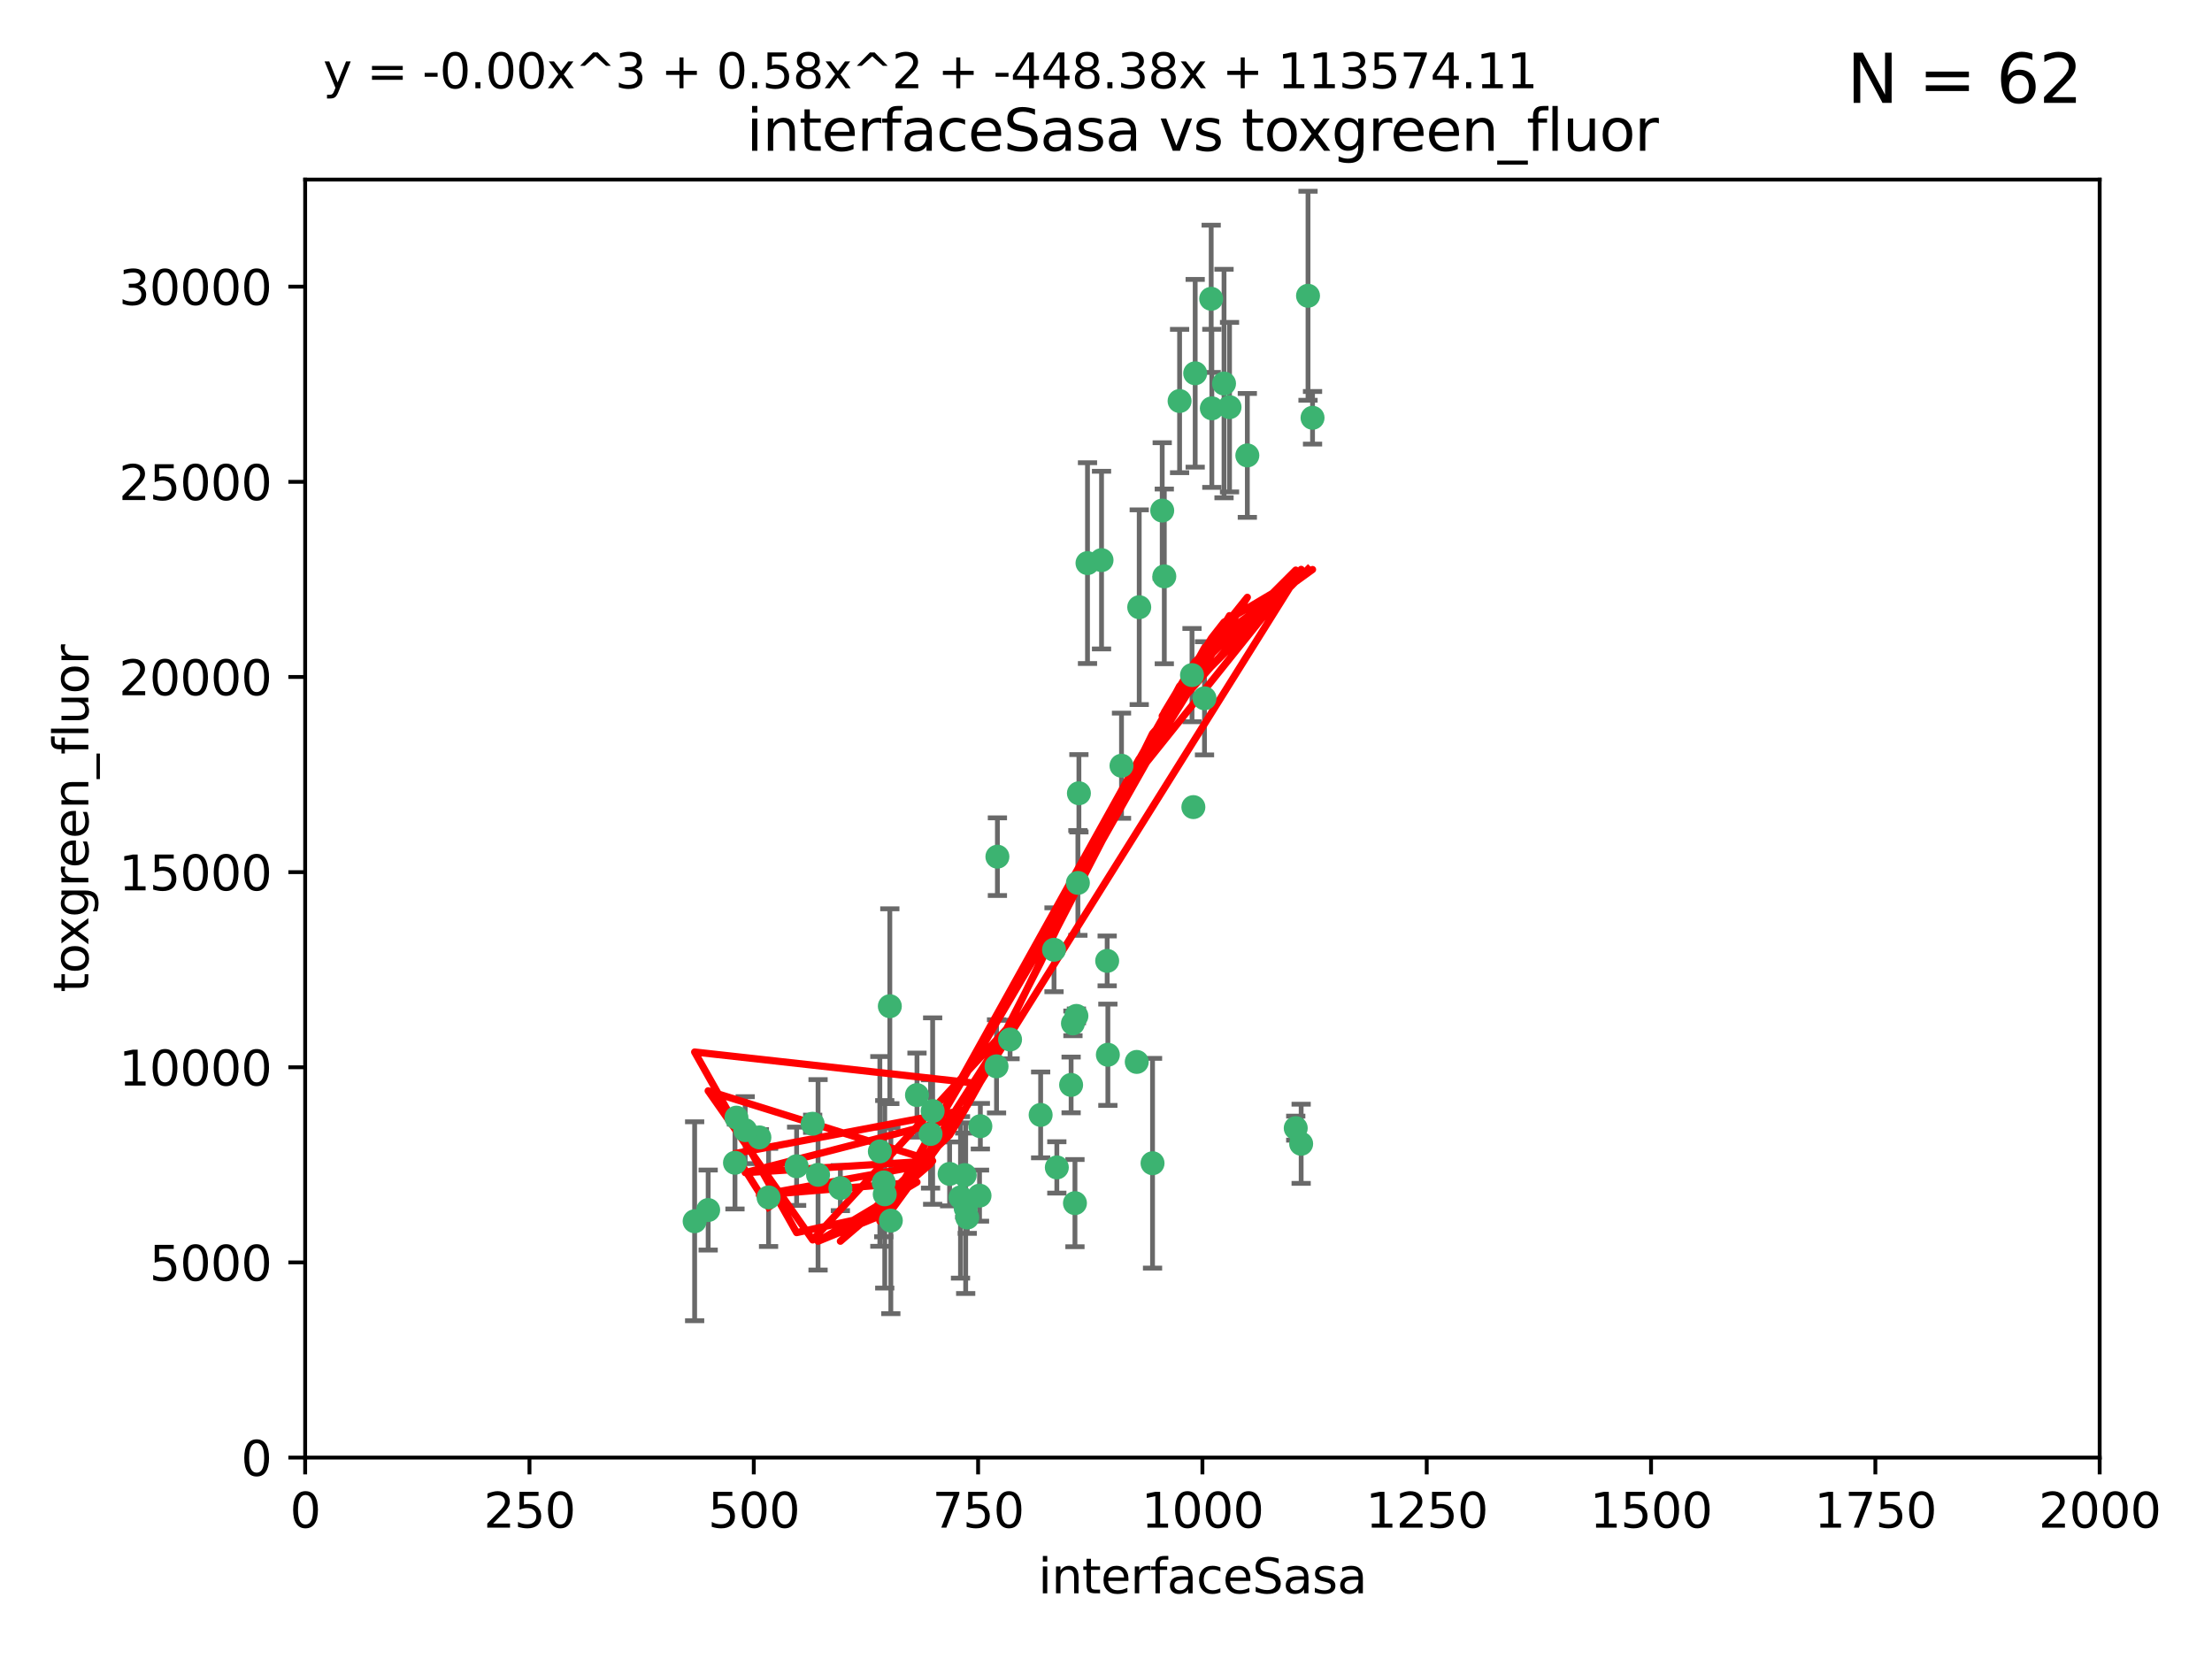 <?xml version="1.0" encoding="utf-8" standalone="no"?>
<!DOCTYPE svg PUBLIC "-//W3C//DTD SVG 1.1//EN"
  "http://www.w3.org/Graphics/SVG/1.1/DTD/svg11.dtd">
<svg xmlns:xlink="http://www.w3.org/1999/xlink" width="460.8pt" height="345.6pt" viewBox="0 0 460.8 345.6" xmlns="http://www.w3.org/2000/svg" version="1.1">
 <defs>
  <style type="text/css">*{stroke-linejoin: round; stroke-linecap: butt}</style>
 </defs>
 <g id="figure_1">
  <g id="patch_1">
   <path d="M 0 345.6 
L 460.8 345.6 
L 460.8 0 
L 0 0 
z
" style="fill: #ffffff"/>
  </g>
  <g id="axes_1">
   <g id="patch_2">
    <path d="M 63.571 303.64 
L 437.4 303.64 
L 437.4 37.411 
L 63.571 37.411 
z
" style="fill: #ffffff"/>
   </g>
   <g id="PathCollection_1">
    <defs>
     <path id="m6e99710f94" d="M 0 1.118 
C 0.297 1.118 0.581 1 0.791 0.791 
C 1 0.581 1.118 0.297 1.118 0 
C 1.118 -0.297 1 -0.581 0.791 -0.791 
C 0.581 -1 0.297 -1.118 0 -1.118 
C -0.297 -1.118 -0.581 -1 -0.791 -0.791 
C -1 -0.581 -1.118 -0.297 -1.118 0 
C -1.118 0.297 -1 0.581 -0.791 0.791 
C -0.581 1 -0.297 1.118 0 1.118 
z
" style="stroke: #3cb371"/>
    </defs>
    <g clip-path="url(#p96115f6bcc)">
     <use xlink:href="#m6e99710f94" x="272.484" y="61.614" style="fill: #3cb371; stroke: #3cb371"/>
     <use xlink:href="#m6e99710f94" x="242.11" y="106.358" style="fill: #3cb371; stroke: #3cb371"/>
     <use xlink:href="#m6e99710f94" x="252.448" y="85.062" style="fill: #3cb371; stroke: #3cb371"/>
     <use xlink:href="#m6e99710f94" x="254.987" y="79.9" style="fill: #3cb371; stroke: #3cb371"/>
     <use xlink:href="#m6e99710f94" x="273.426" y="87.031" style="fill: #3cb371; stroke: #3cb371"/>
     <use xlink:href="#m6e99710f94" x="250.921" y="145.468" style="fill: #3cb371; stroke: #3cb371"/>
     <use xlink:href="#m6e99710f94" x="229.469" y="116.682" style="fill: #3cb371; stroke: #3cb371"/>
     <use xlink:href="#m6e99710f94" x="226.546" y="117.306" style="fill: #3cb371; stroke: #3cb371"/>
     <use xlink:href="#m6e99710f94" x="252.312" y="62.244" style="fill: #3cb371; stroke: #3cb371"/>
     <use xlink:href="#m6e99710f94" x="230.645" y="200.168" style="fill: #3cb371; stroke: #3cb371"/>
     <use xlink:href="#m6e99710f94" x="259.843" y="94.872" style="fill: #3cb371; stroke: #3cb371"/>
     <use xlink:href="#m6e99710f94" x="248.317" y="140.634" style="fill: #3cb371; stroke: #3cb371"/>
     <use xlink:href="#m6e99710f94" x="242.546" y="120.071" style="fill: #3cb371; stroke: #3cb371"/>
     <use xlink:href="#m6e99710f94" x="248.979" y="77.763" style="fill: #3cb371; stroke: #3cb371"/>
     <use xlink:href="#m6e99710f94" x="224.757" y="165.251" style="fill: #3cb371; stroke: #3cb371"/>
     <use xlink:href="#m6e99710f94" x="256.134" y="84.817" style="fill: #3cb371; stroke: #3cb371"/>
     <use xlink:href="#m6e99710f94" x="230.789" y="219.726" style="fill: #3cb371; stroke: #3cb371"/>
     <use xlink:href="#m6e99710f94" x="245.731" y="83.54" style="fill: #3cb371; stroke: #3cb371"/>
     <use xlink:href="#m6e99710f94" x="269.927" y="235.012" style="fill: #3cb371; stroke: #3cb371"/>
     <use xlink:href="#m6e99710f94" x="240.095" y="242.324" style="fill: #3cb371; stroke: #3cb371"/>
     <use xlink:href="#m6e99710f94" x="223.133" y="226.007" style="fill: #3cb371; stroke: #3cb371"/>
     <use xlink:href="#m6e99710f94" x="219.572" y="197.854" style="fill: #3cb371; stroke: #3cb371"/>
     <use xlink:href="#m6e99710f94" x="224.235" y="211.632" style="fill: #3cb371; stroke: #3cb371"/>
     <use xlink:href="#m6e99710f94" x="223.933" y="250.635" style="fill: #3cb371; stroke: #3cb371"/>
     <use xlink:href="#m6e99710f94" x="207.778" y="178.461" style="fill: #3cb371; stroke: #3cb371"/>
     <use xlink:href="#m6e99710f94" x="207.596" y="222.137" style="fill: #3cb371; stroke: #3cb371"/>
     <use xlink:href="#m6e99710f94" x="237.321" y="126.494" style="fill: #3cb371; stroke: #3cb371"/>
     <use xlink:href="#m6e99710f94" x="184.096" y="246.318" style="fill: #3cb371; stroke: #3cb371"/>
     <use xlink:href="#m6e99710f94" x="233.63" y="159.514" style="fill: #3cb371; stroke: #3cb371"/>
     <use xlink:href="#m6e99710f94" x="271.054" y="238.271" style="fill: #3cb371; stroke: #3cb371"/>
     <use xlink:href="#m6e99710f94" x="204.226" y="234.61" style="fill: #3cb371; stroke: #3cb371"/>
     <use xlink:href="#m6e99710f94" x="201.501" y="253.631" style="fill: #3cb371; stroke: #3cb371"/>
     <use xlink:href="#m6e99710f94" x="216.785" y="232.256" style="fill: #3cb371; stroke: #3cb371"/>
     <use xlink:href="#m6e99710f94" x="223.514" y="213.19" style="fill: #3cb371; stroke: #3cb371"/>
     <use xlink:href="#m6e99710f94" x="220.157" y="243.195" style="fill: #3cb371; stroke: #3cb371"/>
     <use xlink:href="#m6e99710f94" x="248.6" y="168.134" style="fill: #3cb371; stroke: #3cb371"/>
     <use xlink:href="#m6e99710f94" x="236.807" y="221.217" style="fill: #3cb371; stroke: #3cb371"/>
     <use xlink:href="#m6e99710f94" x="224.544" y="183.926" style="fill: #3cb371; stroke: #3cb371"/>
     <use xlink:href="#m6e99710f94" x="183.29" y="239.862" style="fill: #3cb371; stroke: #3cb371"/>
     <use xlink:href="#m6e99710f94" x="184.309" y="248.797" style="fill: #3cb371; stroke: #3cb371"/>
     <use xlink:href="#m6e99710f94" x="201.17" y="251.686" style="fill: #3cb371; stroke: #3cb371"/>
     <use xlink:href="#m6e99710f94" x="197.821" y="244.545" style="fill: #3cb371; stroke: #3cb371"/>
     <use xlink:href="#m6e99710f94" x="175.066" y="247.505" style="fill: #3cb371; stroke: #3cb371"/>
     <use xlink:href="#m6e99710f94" x="193.852" y="236.229" style="fill: #3cb371; stroke: #3cb371"/>
     <use xlink:href="#m6e99710f94" x="158.193" y="236.943" style="fill: #3cb371; stroke: #3cb371"/>
     <use xlink:href="#m6e99710f94" x="191.024" y="228.123" style="fill: #3cb371; stroke: #3cb371"/>
     <use xlink:href="#m6e99710f94" x="170.415" y="244.739" style="fill: #3cb371; stroke: #3cb371"/>
     <use xlink:href="#m6e99710f94" x="185.576" y="254.269" style="fill: #3cb371; stroke: #3cb371"/>
     <use xlink:href="#m6e99710f94" x="210.413" y="216.55" style="fill: #3cb371; stroke: #3cb371"/>
     <use xlink:href="#m6e99710f94" x="169.294" y="234.099" style="fill: #3cb371; stroke: #3cb371"/>
     <use xlink:href="#m6e99710f94" x="147.524" y="252.073" style="fill: #3cb371; stroke: #3cb371"/>
     <use xlink:href="#m6e99710f94" x="194.288" y="231.454" style="fill: #3cb371; stroke: #3cb371"/>
     <use xlink:href="#m6e99710f94" x="155.238" y="235.431" style="fill: #3cb371; stroke: #3cb371"/>
     <use xlink:href="#m6e99710f94" x="200.09" y="249.438" style="fill: #3cb371; stroke: #3cb371"/>
     <use xlink:href="#m6e99710f94" x="204.052" y="249.072" style="fill: #3cb371; stroke: #3cb371"/>
     <use xlink:href="#m6e99710f94" x="144.707" y="254.408" style="fill: #3cb371; stroke: #3cb371"/>
     <use xlink:href="#m6e99710f94" x="165.952" y="242.954" style="fill: #3cb371; stroke: #3cb371"/>
     <use xlink:href="#m6e99710f94" x="185.368" y="209.613" style="fill: #3cb371; stroke: #3cb371"/>
     <use xlink:href="#m6e99710f94" x="200.968" y="244.789" style="fill: #3cb371; stroke: #3cb371"/>
     <use xlink:href="#m6e99710f94" x="153.109" y="242.227" style="fill: #3cb371; stroke: #3cb371"/>
     <use xlink:href="#m6e99710f94" x="153.414" y="232.825" style="fill: #3cb371; stroke: #3cb371"/>
     <use xlink:href="#m6e99710f94" x="160.105" y="249.444" style="fill: #3cb371; stroke: #3cb371"/>
    </g>
   </g>
   <g id="matplotlib.axis_1">
    <g id="xtick_1">
     <g id="line2d_1">
      <defs>
       <path id="m2fdf6ce2ae" d="M 0 0 
L 0 3.5 
" style="stroke: #000000; stroke-width: 0.8"/>
      </defs>
      <g>
       <use xlink:href="#m2fdf6ce2ae" x="63.571" y="303.64" style="stroke: #000000; stroke-width: 0.8"/>
      </g>
     </g>
     <g id="text_1">
      <!-- 0 -->
      <g transform="translate(60.39 318.238)scale(0.1 -0.1)">
       <defs>
        <path id="DejaVuSans-30" d="M 2034 4250 
Q 1547 4250 1301 3770 
Q 1056 3291 1056 2328 
Q 1056 1369 1301 889 
Q 1547 409 2034 409 
Q 2525 409 2770 889 
Q 3016 1369 3016 2328 
Q 3016 3291 2770 3770 
Q 2525 4250 2034 4250 
z
M 2034 4750 
Q 2819 4750 3233 4129 
Q 3647 3509 3647 2328 
Q 3647 1150 3233 529 
Q 2819 -91 2034 -91 
Q 1250 -91 836 529 
Q 422 1150 422 2328 
Q 422 3509 836 4129 
Q 1250 4750 2034 4750 
z
" transform="scale(0.016)"/>
       </defs>
       <use xlink:href="#DejaVuSans-30"/>
      </g>
     </g>
    </g>
    <g id="xtick_2">
     <g id="line2d_2">
      <g>
       <use xlink:href="#m2fdf6ce2ae" x="110.3" y="303.64" style="stroke: #000000; stroke-width: 0.8"/>
      </g>
     </g>
     <g id="text_2">
      <!-- 250 -->
      <g transform="translate(100.756 318.238)scale(0.1 -0.1)">
       <defs>
        <path id="DejaVuSans-32" d="M 1228 531 
L 3431 531 
L 3431 0 
L 469 0 
L 469 531 
Q 828 903 1448 1529 
Q 2069 2156 2228 2338 
Q 2531 2678 2651 2914 
Q 2772 3150 2772 3378 
Q 2772 3750 2511 3984 
Q 2250 4219 1831 4219 
Q 1534 4219 1204 4116 
Q 875 4013 500 3803 
L 500 4441 
Q 881 4594 1212 4672 
Q 1544 4750 1819 4750 
Q 2544 4750 2975 4387 
Q 3406 4025 3406 3419 
Q 3406 3131 3298 2873 
Q 3191 2616 2906 2266 
Q 2828 2175 2409 1742 
Q 1991 1309 1228 531 
z
" transform="scale(0.016)"/>
        <path id="DejaVuSans-35" d="M 691 4666 
L 3169 4666 
L 3169 4134 
L 1269 4134 
L 1269 2991 
Q 1406 3038 1543 3061 
Q 1681 3084 1819 3084 
Q 2600 3084 3056 2656 
Q 3513 2228 3513 1497 
Q 3513 744 3044 326 
Q 2575 -91 1722 -91 
Q 1428 -91 1123 -41 
Q 819 9 494 109 
L 494 744 
Q 775 591 1075 516 
Q 1375 441 1709 441 
Q 2250 441 2565 725 
Q 2881 1009 2881 1497 
Q 2881 1984 2565 2268 
Q 2250 2553 1709 2553 
Q 1456 2553 1204 2497 
Q 953 2441 691 2322 
L 691 4666 
z
" transform="scale(0.016)"/>
       </defs>
       <use xlink:href="#DejaVuSans-32"/>
       <use xlink:href="#DejaVuSans-35" x="63.623"/>
       <use xlink:href="#DejaVuSans-30" x="127.246"/>
      </g>
     </g>
    </g>
    <g id="xtick_3">
     <g id="line2d_3">
      <g>
       <use xlink:href="#m2fdf6ce2ae" x="157.028" y="303.64" style="stroke: #000000; stroke-width: 0.8"/>
      </g>
     </g>
     <g id="text_3">
      <!-- 500 -->
      <g transform="translate(147.485 318.238)scale(0.1 -0.1)">
       <use xlink:href="#DejaVuSans-35"/>
       <use xlink:href="#DejaVuSans-30" x="63.623"/>
       <use xlink:href="#DejaVuSans-30" x="127.246"/>
      </g>
     </g>
    </g>
    <g id="xtick_4">
     <g id="line2d_4">
      <g>
       <use xlink:href="#m2fdf6ce2ae" x="203.757" y="303.64" style="stroke: #000000; stroke-width: 0.8"/>
      </g>
     </g>
     <g id="text_4">
      <!-- 750 -->
      <g transform="translate(194.213 318.238)scale(0.1 -0.1)">
       <defs>
        <path id="DejaVuSans-37" d="M 525 4666 
L 3525 4666 
L 3525 4397 
L 1831 0 
L 1172 0 
L 2766 4134 
L 525 4134 
L 525 4666 
z
" transform="scale(0.016)"/>
       </defs>
       <use xlink:href="#DejaVuSans-37"/>
       <use xlink:href="#DejaVuSans-35" x="63.623"/>
       <use xlink:href="#DejaVuSans-30" x="127.246"/>
      </g>
     </g>
    </g>
    <g id="xtick_5">
     <g id="line2d_5">
      <g>
       <use xlink:href="#m2fdf6ce2ae" x="250.486" y="303.64" style="stroke: #000000; stroke-width: 0.8"/>
      </g>
     </g>
     <g id="text_5">
      <!-- 1000 -->
      <g transform="translate(237.761 318.238)scale(0.1 -0.1)">
       <defs>
        <path id="DejaVuSans-31" d="M 794 531 
L 1825 531 
L 1825 4091 
L 703 3866 
L 703 4441 
L 1819 4666 
L 2450 4666 
L 2450 531 
L 3481 531 
L 3481 0 
L 794 0 
L 794 531 
z
" transform="scale(0.016)"/>
       </defs>
       <use xlink:href="#DejaVuSans-31"/>
       <use xlink:href="#DejaVuSans-30" x="63.623"/>
       <use xlink:href="#DejaVuSans-30" x="127.246"/>
       <use xlink:href="#DejaVuSans-30" x="190.869"/>
      </g>
     </g>
    </g>
    <g id="xtick_6">
     <g id="line2d_6">
      <g>
       <use xlink:href="#m2fdf6ce2ae" x="297.214" y="303.64" style="stroke: #000000; stroke-width: 0.8"/>
      </g>
     </g>
     <g id="text_6">
      <!-- 1250 -->
      <g transform="translate(284.489 318.238)scale(0.1 -0.1)">
       <use xlink:href="#DejaVuSans-31"/>
       <use xlink:href="#DejaVuSans-32" x="63.623"/>
       <use xlink:href="#DejaVuSans-35" x="127.246"/>
       <use xlink:href="#DejaVuSans-30" x="190.869"/>
      </g>
     </g>
    </g>
    <g id="xtick_7">
     <g id="line2d_7">
      <g>
       <use xlink:href="#m2fdf6ce2ae" x="343.943" y="303.64" style="stroke: #000000; stroke-width: 0.8"/>
      </g>
     </g>
     <g id="text_7">
      <!-- 1500 -->
      <g transform="translate(331.218 318.238)scale(0.1 -0.1)">
       <use xlink:href="#DejaVuSans-31"/>
       <use xlink:href="#DejaVuSans-35" x="63.623"/>
       <use xlink:href="#DejaVuSans-30" x="127.246"/>
       <use xlink:href="#DejaVuSans-30" x="190.869"/>
      </g>
     </g>
    </g>
    <g id="xtick_8">
     <g id="line2d_8">
      <g>
       <use xlink:href="#m2fdf6ce2ae" x="390.671" y="303.64" style="stroke: #000000; stroke-width: 0.8"/>
      </g>
     </g>
     <g id="text_8">
      <!-- 1750 -->
      <g transform="translate(377.946 318.238)scale(0.1 -0.1)">
       <use xlink:href="#DejaVuSans-31"/>
       <use xlink:href="#DejaVuSans-37" x="63.623"/>
       <use xlink:href="#DejaVuSans-35" x="127.246"/>
       <use xlink:href="#DejaVuSans-30" x="190.869"/>
      </g>
     </g>
    </g>
    <g id="xtick_9">
     <g id="line2d_9">
      <g>
       <use xlink:href="#m2fdf6ce2ae" x="437.4" y="303.64" style="stroke: #000000; stroke-width: 0.8"/>
      </g>
     </g>
     <g id="text_9">
      <!-- 2000 -->
      <g transform="translate(424.675 318.238)scale(0.1 -0.1)">
       <use xlink:href="#DejaVuSans-32"/>
       <use xlink:href="#DejaVuSans-30" x="63.623"/>
       <use xlink:href="#DejaVuSans-30" x="127.246"/>
       <use xlink:href="#DejaVuSans-30" x="190.869"/>
      </g>
     </g>
    </g>
    <g id="text_10">
     <!-- interfaceSasa -->
     <g transform="translate(216.279 331.917)scale(0.1 -0.1)">
      <defs>
       <path id="DejaVuSans-69" d="M 603 3500 
L 1178 3500 
L 1178 0 
L 603 0 
L 603 3500 
z
M 603 4863 
L 1178 4863 
L 1178 4134 
L 603 4134 
L 603 4863 
z
" transform="scale(0.016)"/>
       <path id="DejaVuSans-6e" d="M 3513 2113 
L 3513 0 
L 2938 0 
L 2938 2094 
Q 2938 2591 2744 2837 
Q 2550 3084 2163 3084 
Q 1697 3084 1428 2787 
Q 1159 2491 1159 1978 
L 1159 0 
L 581 0 
L 581 3500 
L 1159 3500 
L 1159 2956 
Q 1366 3272 1645 3428 
Q 1925 3584 2291 3584 
Q 2894 3584 3203 3211 
Q 3513 2838 3513 2113 
z
" transform="scale(0.016)"/>
       <path id="DejaVuSans-74" d="M 1172 4494 
L 1172 3500 
L 2356 3500 
L 2356 3053 
L 1172 3053 
L 1172 1153 
Q 1172 725 1289 603 
Q 1406 481 1766 481 
L 2356 481 
L 2356 0 
L 1766 0 
Q 1100 0 847 248 
Q 594 497 594 1153 
L 594 3053 
L 172 3053 
L 172 3500 
L 594 3500 
L 594 4494 
L 1172 4494 
z
" transform="scale(0.016)"/>
       <path id="DejaVuSans-65" d="M 3597 1894 
L 3597 1613 
L 953 1613 
Q 991 1019 1311 708 
Q 1631 397 2203 397 
Q 2534 397 2845 478 
Q 3156 559 3463 722 
L 3463 178 
Q 3153 47 2828 -22 
Q 2503 -91 2169 -91 
Q 1331 -91 842 396 
Q 353 884 353 1716 
Q 353 2575 817 3079 
Q 1281 3584 2069 3584 
Q 2775 3584 3186 3129 
Q 3597 2675 3597 1894 
z
M 3022 2063 
Q 3016 2534 2758 2815 
Q 2500 3097 2075 3097 
Q 1594 3097 1305 2825 
Q 1016 2553 972 2059 
L 3022 2063 
z
" transform="scale(0.016)"/>
       <path id="DejaVuSans-72" d="M 2631 2963 
Q 2534 3019 2420 3045 
Q 2306 3072 2169 3072 
Q 1681 3072 1420 2755 
Q 1159 2438 1159 1844 
L 1159 0 
L 581 0 
L 581 3500 
L 1159 3500 
L 1159 2956 
Q 1341 3275 1631 3429 
Q 1922 3584 2338 3584 
Q 2397 3584 2469 3576 
Q 2541 3569 2628 3553 
L 2631 2963 
z
" transform="scale(0.016)"/>
       <path id="DejaVuSans-66" d="M 2375 4863 
L 2375 4384 
L 1825 4384 
Q 1516 4384 1395 4259 
Q 1275 4134 1275 3809 
L 1275 3500 
L 2222 3500 
L 2222 3053 
L 1275 3053 
L 1275 0 
L 697 0 
L 697 3053 
L 147 3053 
L 147 3500 
L 697 3500 
L 697 3744 
Q 697 4328 969 4595 
Q 1241 4863 1831 4863 
L 2375 4863 
z
" transform="scale(0.016)"/>
       <path id="DejaVuSans-61" d="M 2194 1759 
Q 1497 1759 1228 1600 
Q 959 1441 959 1056 
Q 959 750 1161 570 
Q 1363 391 1709 391 
Q 2188 391 2477 730 
Q 2766 1069 2766 1631 
L 2766 1759 
L 2194 1759 
z
M 3341 1997 
L 3341 0 
L 2766 0 
L 2766 531 
Q 2569 213 2275 61 
Q 1981 -91 1556 -91 
Q 1019 -91 701 211 
Q 384 513 384 1019 
Q 384 1609 779 1909 
Q 1175 2209 1959 2209 
L 2766 2209 
L 2766 2266 
Q 2766 2663 2505 2880 
Q 2244 3097 1772 3097 
Q 1472 3097 1187 3025 
Q 903 2953 641 2809 
L 641 3341 
Q 956 3463 1253 3523 
Q 1550 3584 1831 3584 
Q 2591 3584 2966 3190 
Q 3341 2797 3341 1997 
z
" transform="scale(0.016)"/>
       <path id="DejaVuSans-63" d="M 3122 3366 
L 3122 2828 
Q 2878 2963 2633 3030 
Q 2388 3097 2138 3097 
Q 1578 3097 1268 2742 
Q 959 2388 959 1747 
Q 959 1106 1268 751 
Q 1578 397 2138 397 
Q 2388 397 2633 464 
Q 2878 531 3122 666 
L 3122 134 
Q 2881 22 2623 -34 
Q 2366 -91 2075 -91 
Q 1284 -91 818 406 
Q 353 903 353 1747 
Q 353 2603 823 3093 
Q 1294 3584 2113 3584 
Q 2378 3584 2631 3529 
Q 2884 3475 3122 3366 
z
" transform="scale(0.016)"/>
       <path id="DejaVuSans-53" d="M 3425 4513 
L 3425 3897 
Q 3066 4069 2747 4153 
Q 2428 4238 2131 4238 
Q 1616 4238 1336 4038 
Q 1056 3838 1056 3469 
Q 1056 3159 1242 3001 
Q 1428 2844 1947 2747 
L 2328 2669 
Q 3034 2534 3370 2195 
Q 3706 1856 3706 1288 
Q 3706 609 3251 259 
Q 2797 -91 1919 -91 
Q 1588 -91 1214 -16 
Q 841 59 441 206 
L 441 856 
Q 825 641 1194 531 
Q 1563 422 1919 422 
Q 2459 422 2753 634 
Q 3047 847 3047 1241 
Q 3047 1584 2836 1778 
Q 2625 1972 2144 2069 
L 1759 2144 
Q 1053 2284 737 2584 
Q 422 2884 422 3419 
Q 422 4038 858 4394 
Q 1294 4750 2059 4750 
Q 2388 4750 2728 4690 
Q 3069 4631 3425 4513 
z
" transform="scale(0.016)"/>
       <path id="DejaVuSans-73" d="M 2834 3397 
L 2834 2853 
Q 2591 2978 2328 3040 
Q 2066 3103 1784 3103 
Q 1356 3103 1142 2972 
Q 928 2841 928 2578 
Q 928 2378 1081 2264 
Q 1234 2150 1697 2047 
L 1894 2003 
Q 2506 1872 2764 1633 
Q 3022 1394 3022 966 
Q 3022 478 2636 193 
Q 2250 -91 1575 -91 
Q 1294 -91 989 -36 
Q 684 19 347 128 
L 347 722 
Q 666 556 975 473 
Q 1284 391 1588 391 
Q 1994 391 2212 530 
Q 2431 669 2431 922 
Q 2431 1156 2273 1281 
Q 2116 1406 1581 1522 
L 1381 1569 
Q 847 1681 609 1914 
Q 372 2147 372 2553 
Q 372 3047 722 3315 
Q 1072 3584 1716 3584 
Q 2034 3584 2315 3537 
Q 2597 3491 2834 3397 
z
" transform="scale(0.016)"/>
      </defs>
      <use xlink:href="#DejaVuSans-69"/>
      <use xlink:href="#DejaVuSans-6e" x="27.783"/>
      <use xlink:href="#DejaVuSans-74" x="91.162"/>
      <use xlink:href="#DejaVuSans-65" x="130.371"/>
      <use xlink:href="#DejaVuSans-72" x="191.895"/>
      <use xlink:href="#DejaVuSans-66" x="233.008"/>
      <use xlink:href="#DejaVuSans-61" x="268.213"/>
      <use xlink:href="#DejaVuSans-63" x="329.492"/>
      <use xlink:href="#DejaVuSans-65" x="384.473"/>
      <use xlink:href="#DejaVuSans-53" x="445.996"/>
      <use xlink:href="#DejaVuSans-61" x="509.473"/>
      <use xlink:href="#DejaVuSans-73" x="570.752"/>
      <use xlink:href="#DejaVuSans-61" x="622.852"/>
     </g>
    </g>
   </g>
   <g id="matplotlib.axis_2">
    <g id="ytick_1">
     <g id="line2d_10">
      <defs>
       <path id="m9ee6d970b2" d="M 0 0 
L -3.5 0 
" style="stroke: #000000; stroke-width: 0.8"/>
      </defs>
      <g>
       <use xlink:href="#m9ee6d970b2" x="63.571" y="303.64" style="stroke: #000000; stroke-width: 0.8"/>
      </g>
     </g>
     <g id="text_11">
      <!-- 0 -->
      <g transform="translate(50.209 307.439)scale(0.1 -0.1)">
       <use xlink:href="#DejaVuSans-30"/>
      </g>
     </g>
    </g>
    <g id="ytick_2">
     <g id="line2d_11">
      <g>
       <use xlink:href="#m9ee6d970b2" x="63.571" y="262.986" style="stroke: #000000; stroke-width: 0.8"/>
      </g>
     </g>
     <g id="text_12">
      <!-- 5000 -->
      <g transform="translate(31.121 266.786)scale(0.1 -0.1)">
       <use xlink:href="#DejaVuSans-35"/>
       <use xlink:href="#DejaVuSans-30" x="63.623"/>
       <use xlink:href="#DejaVuSans-30" x="127.246"/>
       <use xlink:href="#DejaVuSans-30" x="190.869"/>
      </g>
     </g>
    </g>
    <g id="ytick_3">
     <g id="line2d_12">
      <g>
       <use xlink:href="#m9ee6d970b2" x="63.571" y="222.333" style="stroke: #000000; stroke-width: 0.8"/>
      </g>
     </g>
     <g id="text_13">
      <!-- 10000 -->
      <g transform="translate(24.759 226.132)scale(0.1 -0.1)">
       <use xlink:href="#DejaVuSans-31"/>
       <use xlink:href="#DejaVuSans-30" x="63.623"/>
       <use xlink:href="#DejaVuSans-30" x="127.246"/>
       <use xlink:href="#DejaVuSans-30" x="190.869"/>
       <use xlink:href="#DejaVuSans-30" x="254.492"/>
      </g>
     </g>
    </g>
    <g id="ytick_4">
     <g id="line2d_13">
      <g>
       <use xlink:href="#m9ee6d970b2" x="63.571" y="181.679" style="stroke: #000000; stroke-width: 0.8"/>
      </g>
     </g>
     <g id="text_14">
      <!-- 15000 -->
      <g transform="translate(24.759 185.478)scale(0.1 -0.1)">
       <use xlink:href="#DejaVuSans-31"/>
       <use xlink:href="#DejaVuSans-35" x="63.623"/>
       <use xlink:href="#DejaVuSans-30" x="127.246"/>
       <use xlink:href="#DejaVuSans-30" x="190.869"/>
       <use xlink:href="#DejaVuSans-30" x="254.492"/>
      </g>
     </g>
    </g>
    <g id="ytick_5">
     <g id="line2d_14">
      <g>
       <use xlink:href="#m9ee6d970b2" x="63.571" y="141.026" style="stroke: #000000; stroke-width: 0.8"/>
      </g>
     </g>
     <g id="text_15">
      <!-- 20000 -->
      <g transform="translate(24.759 144.825)scale(0.1 -0.1)">
       <use xlink:href="#DejaVuSans-32"/>
       <use xlink:href="#DejaVuSans-30" x="63.623"/>
       <use xlink:href="#DejaVuSans-30" x="127.246"/>
       <use xlink:href="#DejaVuSans-30" x="190.869"/>
       <use xlink:href="#DejaVuSans-30" x="254.492"/>
      </g>
     </g>
    </g>
    <g id="ytick_6">
     <g id="line2d_15">
      <g>
       <use xlink:href="#m9ee6d970b2" x="63.571" y="100.372" style="stroke: #000000; stroke-width: 0.8"/>
      </g>
     </g>
     <g id="text_16">
      <!-- 25000 -->
      <g transform="translate(24.759 104.171)scale(0.1 -0.1)">
       <use xlink:href="#DejaVuSans-32"/>
       <use xlink:href="#DejaVuSans-35" x="63.623"/>
       <use xlink:href="#DejaVuSans-30" x="127.246"/>
       <use xlink:href="#DejaVuSans-30" x="190.869"/>
       <use xlink:href="#DejaVuSans-30" x="254.492"/>
      </g>
     </g>
    </g>
    <g id="ytick_7">
     <g id="line2d_16">
      <g>
       <use xlink:href="#m9ee6d970b2" x="63.571" y="59.718" style="stroke: #000000; stroke-width: 0.8"/>
      </g>
     </g>
     <g id="text_17">
      <!-- 30000 -->
      <g transform="translate(24.759 63.518)scale(0.1 -0.1)">
       <defs>
        <path id="DejaVuSans-33" d="M 2597 2516 
Q 3050 2419 3304 2112 
Q 3559 1806 3559 1356 
Q 3559 666 3084 287 
Q 2609 -91 1734 -91 
Q 1441 -91 1130 -33 
Q 819 25 488 141 
L 488 750 
Q 750 597 1062 519 
Q 1375 441 1716 441 
Q 2309 441 2620 675 
Q 2931 909 2931 1356 
Q 2931 1769 2642 2001 
Q 2353 2234 1838 2234 
L 1294 2234 
L 1294 2753 
L 1863 2753 
Q 2328 2753 2575 2939 
Q 2822 3125 2822 3475 
Q 2822 3834 2567 4026 
Q 2313 4219 1838 4219 
Q 1578 4219 1281 4162 
Q 984 4106 628 3988 
L 628 4550 
Q 988 4650 1302 4700 
Q 1616 4750 1894 4750 
Q 2613 4750 3031 4423 
Q 3450 4097 3450 3541 
Q 3450 3153 3228 2886 
Q 3006 2619 2597 2516 
z
" transform="scale(0.016)"/>
       </defs>
       <use xlink:href="#DejaVuSans-33"/>
       <use xlink:href="#DejaVuSans-30" x="63.623"/>
       <use xlink:href="#DejaVuSans-30" x="127.246"/>
       <use xlink:href="#DejaVuSans-30" x="190.869"/>
       <use xlink:href="#DejaVuSans-30" x="254.492"/>
      </g>
     </g>
    </g>
    <g id="text_18">
     <!-- toxgreen_fluor -->
     <g transform="translate(18.401 206.72)rotate(-90)scale(0.1 -0.1)">
      <defs>
       <path id="DejaVuSans-6f" d="M 1959 3097 
Q 1497 3097 1228 2736 
Q 959 2375 959 1747 
Q 959 1119 1226 758 
Q 1494 397 1959 397 
Q 2419 397 2687 759 
Q 2956 1122 2956 1747 
Q 2956 2369 2687 2733 
Q 2419 3097 1959 3097 
z
M 1959 3584 
Q 2709 3584 3137 3096 
Q 3566 2609 3566 1747 
Q 3566 888 3137 398 
Q 2709 -91 1959 -91 
Q 1206 -91 779 398 
Q 353 888 353 1747 
Q 353 2609 779 3096 
Q 1206 3584 1959 3584 
z
" transform="scale(0.016)"/>
       <path id="DejaVuSans-78" d="M 3513 3500 
L 2247 1797 
L 3578 0 
L 2900 0 
L 1881 1375 
L 863 0 
L 184 0 
L 1544 1831 
L 300 3500 
L 978 3500 
L 1906 2253 
L 2834 3500 
L 3513 3500 
z
" transform="scale(0.016)"/>
       <path id="DejaVuSans-67" d="M 2906 1791 
Q 2906 2416 2648 2759 
Q 2391 3103 1925 3103 
Q 1463 3103 1205 2759 
Q 947 2416 947 1791 
Q 947 1169 1205 825 
Q 1463 481 1925 481 
Q 2391 481 2648 825 
Q 2906 1169 2906 1791 
z
M 3481 434 
Q 3481 -459 3084 -895 
Q 2688 -1331 1869 -1331 
Q 1566 -1331 1297 -1286 
Q 1028 -1241 775 -1147 
L 775 -588 
Q 1028 -725 1275 -790 
Q 1522 -856 1778 -856 
Q 2344 -856 2625 -561 
Q 2906 -266 2906 331 
L 2906 616 
Q 2728 306 2450 153 
Q 2172 0 1784 0 
Q 1141 0 747 490 
Q 353 981 353 1791 
Q 353 2603 747 3093 
Q 1141 3584 1784 3584 
Q 2172 3584 2450 3431 
Q 2728 3278 2906 2969 
L 2906 3500 
L 3481 3500 
L 3481 434 
z
" transform="scale(0.016)"/>
       <path id="DejaVuSans-5f" d="M 3263 -1063 
L 3263 -1509 
L -63 -1509 
L -63 -1063 
L 3263 -1063 
z
" transform="scale(0.016)"/>
       <path id="DejaVuSans-6c" d="M 603 4863 
L 1178 4863 
L 1178 0 
L 603 0 
L 603 4863 
z
" transform="scale(0.016)"/>
       <path id="DejaVuSans-75" d="M 544 1381 
L 544 3500 
L 1119 3500 
L 1119 1403 
Q 1119 906 1312 657 
Q 1506 409 1894 409 
Q 2359 409 2629 706 
Q 2900 1003 2900 1516 
L 2900 3500 
L 3475 3500 
L 3475 0 
L 2900 0 
L 2900 538 
Q 2691 219 2414 64 
Q 2138 -91 1772 -91 
Q 1169 -91 856 284 
Q 544 659 544 1381 
z
M 1991 3584 
L 1991 3584 
z
" transform="scale(0.016)"/>
      </defs>
      <use xlink:href="#DejaVuSans-74"/>
      <use xlink:href="#DejaVuSans-6f" x="39.209"/>
      <use xlink:href="#DejaVuSans-78" x="97.266"/>
      <use xlink:href="#DejaVuSans-67" x="156.445"/>
      <use xlink:href="#DejaVuSans-72" x="219.922"/>
      <use xlink:href="#DejaVuSans-65" x="258.785"/>
      <use xlink:href="#DejaVuSans-65" x="320.309"/>
      <use xlink:href="#DejaVuSans-6e" x="381.832"/>
      <use xlink:href="#DejaVuSans-5f" x="445.211"/>
      <use xlink:href="#DejaVuSans-66" x="495.211"/>
      <use xlink:href="#DejaVuSans-6c" x="530.416"/>
      <use xlink:href="#DejaVuSans-75" x="558.199"/>
      <use xlink:href="#DejaVuSans-6f" x="621.578"/>
      <use xlink:href="#DejaVuSans-72" x="682.76"/>
     </g>
    </g>
   </g>
   <g id="LineCollection_1">
    <path d="M 272.484 83.38 
L 272.484 39.848 
" clip-path="url(#p96115f6bcc)" style="fill: none; stroke: #696969"/>
    <path d="M 242.11 120.489 
L 242.11 92.227 
" clip-path="url(#p96115f6bcc)" style="fill: none; stroke: #696969"/>
    <path d="M 252.448 101.528 
L 252.448 68.595 
" clip-path="url(#p96115f6bcc)" style="fill: none; stroke: #696969"/>
    <path d="M 254.987 103.698 
L 254.987 56.102 
" clip-path="url(#p96115f6bcc)" style="fill: none; stroke: #696969"/>
    <path d="M 273.426 92.506 
L 273.426 81.557 
" clip-path="url(#p96115f6bcc)" style="fill: none; stroke: #696969"/>
    <path d="M 250.921 157.254 
L 250.921 133.683 
" clip-path="url(#p96115f6bcc)" style="fill: none; stroke: #696969"/>
    <path d="M 229.469 135.19 
L 229.469 98.175 
" clip-path="url(#p96115f6bcc)" style="fill: none; stroke: #696969"/>
    <path d="M 226.546 138.218 
L 226.546 96.393 
" clip-path="url(#p96115f6bcc)" style="fill: none; stroke: #696969"/>
    <path d="M 252.312 77.579 
L 252.312 46.91 
" clip-path="url(#p96115f6bcc)" style="fill: none; stroke: #696969"/>
    <path d="M 230.645 205.359 
L 230.645 194.977 
" clip-path="url(#p96115f6bcc)" style="fill: none; stroke: #696969"/>
    <path d="M 259.843 107.775 
L 259.843 81.969 
" clip-path="url(#p96115f6bcc)" style="fill: none; stroke: #696969"/>
    <path d="M 248.317 150.349 
L 248.317 130.92 
" clip-path="url(#p96115f6bcc)" style="fill: none; stroke: #696969"/>
    <path d="M 242.546 138.271 
L 242.546 101.87 
" clip-path="url(#p96115f6bcc)" style="fill: none; stroke: #696969"/>
    <path d="M 248.979 97.317 
L 248.979 58.209 
" clip-path="url(#p96115f6bcc)" style="fill: none; stroke: #696969"/>
    <path d="M 224.757 173.31 
L 224.757 157.193 
" clip-path="url(#p96115f6bcc)" style="fill: none; stroke: #696969"/>
    <path d="M 256.134 102.476 
L 256.134 67.157 
" clip-path="url(#p96115f6bcc)" style="fill: none; stroke: #696969"/>
    <path d="M 230.789 230.277 
L 230.789 209.176 
" clip-path="url(#p96115f6bcc)" style="fill: none; stroke: #696969"/>
    <path d="M 245.731 98.468 
L 245.731 68.613 
" clip-path="url(#p96115f6bcc)" style="fill: none; stroke: #696969"/>
    <path d="M 269.927 237.516 
L 269.927 232.507 
" clip-path="url(#p96115f6bcc)" style="fill: none; stroke: #696969"/>
    <path d="M 240.095 264.166 
L 240.095 220.481 
" clip-path="url(#p96115f6bcc)" style="fill: none; stroke: #696969"/>
    <path d="M 223.133 231.811 
L 223.133 220.203 
" clip-path="url(#p96115f6bcc)" style="fill: none; stroke: #696969"/>
    <path d="M 219.572 206.59 
L 219.572 189.118 
" clip-path="url(#p96115f6bcc)" style="fill: none; stroke: #696969"/>
    <path d="M 224.235 213.084 
L 224.235 210.18 
" clip-path="url(#p96115f6bcc)" style="fill: none; stroke: #696969"/>
    <path d="M 223.933 259.717 
L 223.933 241.553 
" clip-path="url(#p96115f6bcc)" style="fill: none; stroke: #696969"/>
    <path d="M 207.778 186.549 
L 207.778 170.372 
" clip-path="url(#p96115f6bcc)" style="fill: none; stroke: #696969"/>
    <path d="M 207.596 231.84 
L 207.596 212.434 
" clip-path="url(#p96115f6bcc)" style="fill: none; stroke: #696969"/>
    <path d="M 237.321 146.774 
L 237.321 106.214 
" clip-path="url(#p96115f6bcc)" style="fill: none; stroke: #696969"/>
    <path d="M 184.096 257.644 
L 184.096 234.991 
" clip-path="url(#p96115f6bcc)" style="fill: none; stroke: #696969"/>
    <path d="M 233.63 170.467 
L 233.63 148.56 
" clip-path="url(#p96115f6bcc)" style="fill: none; stroke: #696969"/>
    <path d="M 271.054 246.513 
L 271.054 230.028 
" clip-path="url(#p96115f6bcc)" style="fill: none; stroke: #696969"/>
    <path d="M 204.226 239.354 
L 204.226 229.865 
" clip-path="url(#p96115f6bcc)" style="fill: none; stroke: #696969"/>
    <path d="M 201.501 256.93 
L 201.501 250.331 
" clip-path="url(#p96115f6bcc)" style="fill: none; stroke: #696969"/>
    <path d="M 216.785 241.194 
L 216.785 223.317 
" clip-path="url(#p96115f6bcc)" style="fill: none; stroke: #696969"/>
    <path d="M 223.514 215.762 
L 223.514 210.618 
" clip-path="url(#p96115f6bcc)" style="fill: none; stroke: #696969"/>
    <path d="M 220.157 248.545 
L 220.157 237.845 
" clip-path="url(#p96115f6bcc)" style="fill: none; stroke: #696969"/>
    <path d="M 248.6 168.892 
L 248.6 167.376 
" clip-path="url(#p96115f6bcc)" style="fill: none; stroke: #696969"/>
    <path d="M 236.807 222.051 
L 236.807 220.383 
" clip-path="url(#p96115f6bcc)" style="fill: none; stroke: #696969"/>
    <path d="M 224.544 194.845 
L 224.544 173.007 
" clip-path="url(#p96115f6bcc)" style="fill: none; stroke: #696969"/>
    <path d="M 183.29 259.624 
L 183.29 220.1 
" clip-path="url(#p96115f6bcc)" style="fill: none; stroke: #696969"/>
    <path d="M 184.309 268.328 
L 184.309 229.266 
" clip-path="url(#p96115f6bcc)" style="fill: none; stroke: #696969"/>
    <path d="M 201.17 269.46 
L 201.17 233.912 
" clip-path="url(#p96115f6bcc)" style="fill: none; stroke: #696969"/>
    <path d="M 197.821 251.202 
L 197.821 237.887 
" clip-path="url(#p96115f6bcc)" style="fill: none; stroke: #696969"/>
    <path d="M 175.066 252.2 
L 175.066 242.809 
" clip-path="url(#p96115f6bcc)" style="fill: none; stroke: #696969"/>
    <path d="M 193.852 247.506 
L 193.852 224.952 
" clip-path="url(#p96115f6bcc)" style="fill: none; stroke: #696969"/>
    <path d="M 158.193 238.573 
L 158.193 235.313 
" clip-path="url(#p96115f6bcc)" style="fill: none; stroke: #696969"/>
    <path d="M 191.024 236.876 
L 191.024 219.369 
" clip-path="url(#p96115f6bcc)" style="fill: none; stroke: #696969"/>
    <path d="M 170.415 264.575 
L 170.415 224.902 
" clip-path="url(#p96115f6bcc)" style="fill: none; stroke: #696969"/>
    <path d="M 185.576 273.656 
L 185.576 234.881 
" clip-path="url(#p96115f6bcc)" style="fill: none; stroke: #696969"/>
    <path d="M 210.413 220.567 
L 210.413 212.534 
" clip-path="url(#p96115f6bcc)" style="fill: none; stroke: #696969"/>
    <path d="M 169.294 235.898 
L 169.294 232.3 
" clip-path="url(#p96115f6bcc)" style="fill: none; stroke: #696969"/>
    <path d="M 147.524 260.406 
L 147.524 243.74 
" clip-path="url(#p96115f6bcc)" style="fill: none; stroke: #696969"/>
    <path d="M 194.288 250.871 
L 194.288 212.037 
" clip-path="url(#p96115f6bcc)" style="fill: none; stroke: #696969"/>
    <path d="M 155.238 242.403 
L 155.238 228.458 
" clip-path="url(#p96115f6bcc)" style="fill: none; stroke: #696969"/>
    <path d="M 200.09 266.257 
L 200.09 232.619 
" clip-path="url(#p96115f6bcc)" style="fill: none; stroke: #696969"/>
    <path d="M 204.052 254.396 
L 204.052 243.748 
" clip-path="url(#p96115f6bcc)" style="fill: none; stroke: #696969"/>
    <path d="M 144.707 275.128 
L 144.707 233.688 
" clip-path="url(#p96115f6bcc)" style="fill: none; stroke: #696969"/>
    <path d="M 165.952 251.109 
L 165.952 234.798 
" clip-path="url(#p96115f6bcc)" style="fill: none; stroke: #696969"/>
    <path d="M 185.368 229.904 
L 185.368 189.322 
" clip-path="url(#p96115f6bcc)" style="fill: none; stroke: #696969"/>
    <path d="M 200.968 253.537 
L 200.968 236.041 
" clip-path="url(#p96115f6bcc)" style="fill: none; stroke: #696969"/>
    <path d="M 153.109 251.85 
L 153.109 232.604 
" clip-path="url(#p96115f6bcc)" style="fill: none; stroke: #696969"/>
    <path d="M 153.414 234.174 
L 153.414 231.476 
" clip-path="url(#p96115f6bcc)" style="fill: none; stroke: #696969"/>
    <path d="M 160.105 259.662 
L 160.105 239.226 
" clip-path="url(#p96115f6bcc)" style="fill: none; stroke: #696969"/>
   </g>
   <g id="line2d_17">
    <defs>
     <path id="mb991ea8553" d="M 2 0 
L -2 -0 
" style="stroke: #696969"/>
    </defs>
    <g clip-path="url(#p96115f6bcc)">
     <use xlink:href="#mb991ea8553" x="272.484" y="83.38" style="fill: #696969; stroke: #696969"/>
     <use xlink:href="#mb991ea8553" x="242.11" y="120.489" style="fill: #696969; stroke: #696969"/>
     <use xlink:href="#mb991ea8553" x="252.448" y="101.528" style="fill: #696969; stroke: #696969"/>
     <use xlink:href="#mb991ea8553" x="254.987" y="103.698" style="fill: #696969; stroke: #696969"/>
     <use xlink:href="#mb991ea8553" x="273.426" y="92.506" style="fill: #696969; stroke: #696969"/>
     <use xlink:href="#mb991ea8553" x="250.921" y="157.254" style="fill: #696969; stroke: #696969"/>
     <use xlink:href="#mb991ea8553" x="229.469" y="135.19" style="fill: #696969; stroke: #696969"/>
     <use xlink:href="#mb991ea8553" x="226.546" y="138.218" style="fill: #696969; stroke: #696969"/>
     <use xlink:href="#mb991ea8553" x="252.312" y="77.579" style="fill: #696969; stroke: #696969"/>
     <use xlink:href="#mb991ea8553" x="230.645" y="205.359" style="fill: #696969; stroke: #696969"/>
     <use xlink:href="#mb991ea8553" x="259.843" y="107.775" style="fill: #696969; stroke: #696969"/>
     <use xlink:href="#mb991ea8553" x="248.317" y="150.349" style="fill: #696969; stroke: #696969"/>
     <use xlink:href="#mb991ea8553" x="242.546" y="138.271" style="fill: #696969; stroke: #696969"/>
     <use xlink:href="#mb991ea8553" x="248.979" y="97.317" style="fill: #696969; stroke: #696969"/>
     <use xlink:href="#mb991ea8553" x="224.757" y="173.31" style="fill: #696969; stroke: #696969"/>
     <use xlink:href="#mb991ea8553" x="256.134" y="102.476" style="fill: #696969; stroke: #696969"/>
     <use xlink:href="#mb991ea8553" x="230.789" y="230.277" style="fill: #696969; stroke: #696969"/>
     <use xlink:href="#mb991ea8553" x="245.731" y="98.468" style="fill: #696969; stroke: #696969"/>
     <use xlink:href="#mb991ea8553" x="269.927" y="237.516" style="fill: #696969; stroke: #696969"/>
     <use xlink:href="#mb991ea8553" x="240.095" y="264.166" style="fill: #696969; stroke: #696969"/>
     <use xlink:href="#mb991ea8553" x="223.133" y="231.811" style="fill: #696969; stroke: #696969"/>
     <use xlink:href="#mb991ea8553" x="219.572" y="206.59" style="fill: #696969; stroke: #696969"/>
     <use xlink:href="#mb991ea8553" x="224.235" y="213.084" style="fill: #696969; stroke: #696969"/>
     <use xlink:href="#mb991ea8553" x="223.933" y="259.717" style="fill: #696969; stroke: #696969"/>
     <use xlink:href="#mb991ea8553" x="207.778" y="186.549" style="fill: #696969; stroke: #696969"/>
     <use xlink:href="#mb991ea8553" x="207.596" y="231.84" style="fill: #696969; stroke: #696969"/>
     <use xlink:href="#mb991ea8553" x="237.321" y="146.774" style="fill: #696969; stroke: #696969"/>
     <use xlink:href="#mb991ea8553" x="184.096" y="257.644" style="fill: #696969; stroke: #696969"/>
     <use xlink:href="#mb991ea8553" x="233.63" y="170.467" style="fill: #696969; stroke: #696969"/>
     <use xlink:href="#mb991ea8553" x="271.054" y="246.513" style="fill: #696969; stroke: #696969"/>
     <use xlink:href="#mb991ea8553" x="204.226" y="239.354" style="fill: #696969; stroke: #696969"/>
     <use xlink:href="#mb991ea8553" x="201.501" y="256.93" style="fill: #696969; stroke: #696969"/>
     <use xlink:href="#mb991ea8553" x="216.785" y="241.194" style="fill: #696969; stroke: #696969"/>
     <use xlink:href="#mb991ea8553" x="223.514" y="215.762" style="fill: #696969; stroke: #696969"/>
     <use xlink:href="#mb991ea8553" x="220.157" y="248.545" style="fill: #696969; stroke: #696969"/>
     <use xlink:href="#mb991ea8553" x="248.6" y="168.892" style="fill: #696969; stroke: #696969"/>
     <use xlink:href="#mb991ea8553" x="236.807" y="222.051" style="fill: #696969; stroke: #696969"/>
     <use xlink:href="#mb991ea8553" x="224.544" y="194.845" style="fill: #696969; stroke: #696969"/>
     <use xlink:href="#mb991ea8553" x="183.29" y="259.624" style="fill: #696969; stroke: #696969"/>
     <use xlink:href="#mb991ea8553" x="184.309" y="268.328" style="fill: #696969; stroke: #696969"/>
     <use xlink:href="#mb991ea8553" x="201.17" y="269.46" style="fill: #696969; stroke: #696969"/>
     <use xlink:href="#mb991ea8553" x="197.821" y="251.202" style="fill: #696969; stroke: #696969"/>
     <use xlink:href="#mb991ea8553" x="175.066" y="252.2" style="fill: #696969; stroke: #696969"/>
     <use xlink:href="#mb991ea8553" x="193.852" y="247.506" style="fill: #696969; stroke: #696969"/>
     <use xlink:href="#mb991ea8553" x="158.193" y="238.573" style="fill: #696969; stroke: #696969"/>
     <use xlink:href="#mb991ea8553" x="191.024" y="236.876" style="fill: #696969; stroke: #696969"/>
     <use xlink:href="#mb991ea8553" x="170.415" y="264.575" style="fill: #696969; stroke: #696969"/>
     <use xlink:href="#mb991ea8553" x="185.576" y="273.656" style="fill: #696969; stroke: #696969"/>
     <use xlink:href="#mb991ea8553" x="210.413" y="220.567" style="fill: #696969; stroke: #696969"/>
     <use xlink:href="#mb991ea8553" x="169.294" y="235.898" style="fill: #696969; stroke: #696969"/>
     <use xlink:href="#mb991ea8553" x="147.524" y="260.406" style="fill: #696969; stroke: #696969"/>
     <use xlink:href="#mb991ea8553" x="194.288" y="250.871" style="fill: #696969; stroke: #696969"/>
     <use xlink:href="#mb991ea8553" x="155.238" y="242.403" style="fill: #696969; stroke: #696969"/>
     <use xlink:href="#mb991ea8553" x="200.09" y="266.257" style="fill: #696969; stroke: #696969"/>
     <use xlink:href="#mb991ea8553" x="204.052" y="254.396" style="fill: #696969; stroke: #696969"/>
     <use xlink:href="#mb991ea8553" x="144.707" y="275.128" style="fill: #696969; stroke: #696969"/>
     <use xlink:href="#mb991ea8553" x="165.952" y="251.109" style="fill: #696969; stroke: #696969"/>
     <use xlink:href="#mb991ea8553" x="185.368" y="229.904" style="fill: #696969; stroke: #696969"/>
     <use xlink:href="#mb991ea8553" x="200.968" y="253.537" style="fill: #696969; stroke: #696969"/>
     <use xlink:href="#mb991ea8553" x="153.109" y="251.85" style="fill: #696969; stroke: #696969"/>
     <use xlink:href="#mb991ea8553" x="153.414" y="234.174" style="fill: #696969; stroke: #696969"/>
     <use xlink:href="#mb991ea8553" x="160.105" y="259.662" style="fill: #696969; stroke: #696969"/>
    </g>
   </g>
   <g id="line2d_18">
    <g clip-path="url(#p96115f6bcc)">
     <use xlink:href="#mb991ea8553" x="272.484" y="39.848" style="fill: #696969; stroke: #696969"/>
     <use xlink:href="#mb991ea8553" x="242.11" y="92.227" style="fill: #696969; stroke: #696969"/>
     <use xlink:href="#mb991ea8553" x="252.448" y="68.595" style="fill: #696969; stroke: #696969"/>
     <use xlink:href="#mb991ea8553" x="254.987" y="56.102" style="fill: #696969; stroke: #696969"/>
     <use xlink:href="#mb991ea8553" x="273.426" y="81.557" style="fill: #696969; stroke: #696969"/>
     <use xlink:href="#mb991ea8553" x="250.921" y="133.683" style="fill: #696969; stroke: #696969"/>
     <use xlink:href="#mb991ea8553" x="229.469" y="98.175" style="fill: #696969; stroke: #696969"/>
     <use xlink:href="#mb991ea8553" x="226.546" y="96.393" style="fill: #696969; stroke: #696969"/>
     <use xlink:href="#mb991ea8553" x="252.312" y="46.91" style="fill: #696969; stroke: #696969"/>
     <use xlink:href="#mb991ea8553" x="230.645" y="194.977" style="fill: #696969; stroke: #696969"/>
     <use xlink:href="#mb991ea8553" x="259.843" y="81.969" style="fill: #696969; stroke: #696969"/>
     <use xlink:href="#mb991ea8553" x="248.317" y="130.92" style="fill: #696969; stroke: #696969"/>
     <use xlink:href="#mb991ea8553" x="242.546" y="101.87" style="fill: #696969; stroke: #696969"/>
     <use xlink:href="#mb991ea8553" x="248.979" y="58.209" style="fill: #696969; stroke: #696969"/>
     <use xlink:href="#mb991ea8553" x="224.757" y="157.193" style="fill: #696969; stroke: #696969"/>
     <use xlink:href="#mb991ea8553" x="256.134" y="67.157" style="fill: #696969; stroke: #696969"/>
     <use xlink:href="#mb991ea8553" x="230.789" y="209.176" style="fill: #696969; stroke: #696969"/>
     <use xlink:href="#mb991ea8553" x="245.731" y="68.613" style="fill: #696969; stroke: #696969"/>
     <use xlink:href="#mb991ea8553" x="269.927" y="232.507" style="fill: #696969; stroke: #696969"/>
     <use xlink:href="#mb991ea8553" x="240.095" y="220.481" style="fill: #696969; stroke: #696969"/>
     <use xlink:href="#mb991ea8553" x="223.133" y="220.203" style="fill: #696969; stroke: #696969"/>
     <use xlink:href="#mb991ea8553" x="219.572" y="189.118" style="fill: #696969; stroke: #696969"/>
     <use xlink:href="#mb991ea8553" x="224.235" y="210.18" style="fill: #696969; stroke: #696969"/>
     <use xlink:href="#mb991ea8553" x="223.933" y="241.553" style="fill: #696969; stroke: #696969"/>
     <use xlink:href="#mb991ea8553" x="207.778" y="170.372" style="fill: #696969; stroke: #696969"/>
     <use xlink:href="#mb991ea8553" x="207.596" y="212.434" style="fill: #696969; stroke: #696969"/>
     <use xlink:href="#mb991ea8553" x="237.321" y="106.214" style="fill: #696969; stroke: #696969"/>
     <use xlink:href="#mb991ea8553" x="184.096" y="234.991" style="fill: #696969; stroke: #696969"/>
     <use xlink:href="#mb991ea8553" x="233.63" y="148.56" style="fill: #696969; stroke: #696969"/>
     <use xlink:href="#mb991ea8553" x="271.054" y="230.028" style="fill: #696969; stroke: #696969"/>
     <use xlink:href="#mb991ea8553" x="204.226" y="229.865" style="fill: #696969; stroke: #696969"/>
     <use xlink:href="#mb991ea8553" x="201.501" y="250.331" style="fill: #696969; stroke: #696969"/>
     <use xlink:href="#mb991ea8553" x="216.785" y="223.317" style="fill: #696969; stroke: #696969"/>
     <use xlink:href="#mb991ea8553" x="223.514" y="210.618" style="fill: #696969; stroke: #696969"/>
     <use xlink:href="#mb991ea8553" x="220.157" y="237.845" style="fill: #696969; stroke: #696969"/>
     <use xlink:href="#mb991ea8553" x="248.6" y="167.376" style="fill: #696969; stroke: #696969"/>
     <use xlink:href="#mb991ea8553" x="236.807" y="220.383" style="fill: #696969; stroke: #696969"/>
     <use xlink:href="#mb991ea8553" x="224.544" y="173.007" style="fill: #696969; stroke: #696969"/>
     <use xlink:href="#mb991ea8553" x="183.29" y="220.1" style="fill: #696969; stroke: #696969"/>
     <use xlink:href="#mb991ea8553" x="184.309" y="229.266" style="fill: #696969; stroke: #696969"/>
     <use xlink:href="#mb991ea8553" x="201.17" y="233.912" style="fill: #696969; stroke: #696969"/>
     <use xlink:href="#mb991ea8553" x="197.821" y="237.887" style="fill: #696969; stroke: #696969"/>
     <use xlink:href="#mb991ea8553" x="175.066" y="242.809" style="fill: #696969; stroke: #696969"/>
     <use xlink:href="#mb991ea8553" x="193.852" y="224.952" style="fill: #696969; stroke: #696969"/>
     <use xlink:href="#mb991ea8553" x="158.193" y="235.313" style="fill: #696969; stroke: #696969"/>
     <use xlink:href="#mb991ea8553" x="191.024" y="219.369" style="fill: #696969; stroke: #696969"/>
     <use xlink:href="#mb991ea8553" x="170.415" y="224.902" style="fill: #696969; stroke: #696969"/>
     <use xlink:href="#mb991ea8553" x="185.576" y="234.881" style="fill: #696969; stroke: #696969"/>
     <use xlink:href="#mb991ea8553" x="210.413" y="212.534" style="fill: #696969; stroke: #696969"/>
     <use xlink:href="#mb991ea8553" x="169.294" y="232.3" style="fill: #696969; stroke: #696969"/>
     <use xlink:href="#mb991ea8553" x="147.524" y="243.74" style="fill: #696969; stroke: #696969"/>
     <use xlink:href="#mb991ea8553" x="194.288" y="212.037" style="fill: #696969; stroke: #696969"/>
     <use xlink:href="#mb991ea8553" x="155.238" y="228.458" style="fill: #696969; stroke: #696969"/>
     <use xlink:href="#mb991ea8553" x="200.09" y="232.619" style="fill: #696969; stroke: #696969"/>
     <use xlink:href="#mb991ea8553" x="204.052" y="243.748" style="fill: #696969; stroke: #696969"/>
     <use xlink:href="#mb991ea8553" x="144.707" y="233.688" style="fill: #696969; stroke: #696969"/>
     <use xlink:href="#mb991ea8553" x="165.952" y="234.798" style="fill: #696969; stroke: #696969"/>
     <use xlink:href="#mb991ea8553" x="185.368" y="189.322" style="fill: #696969; stroke: #696969"/>
     <use xlink:href="#mb991ea8553" x="200.968" y="236.041" style="fill: #696969; stroke: #696969"/>
     <use xlink:href="#mb991ea8553" x="153.109" y="232.604" style="fill: #696969; stroke: #696969"/>
     <use xlink:href="#mb991ea8553" x="153.414" y="231.476" style="fill: #696969; stroke: #696969"/>
     <use xlink:href="#mb991ea8553" x="160.105" y="239.226" style="fill: #696969; stroke: #696969"/>
    </g>
   </g>
   <g id="line2d_19">
    <path d="M 272.484 118.572 
L 242.11 149.15 
L 252.448 132.833 
L 254.987 129.596 
L 273.426 118.642 
L 250.921 134.942 
L 229.469 173.818 
L 226.546 179.925 
L 252.312 133.017 
L 230.645 171.389 
L 259.843 124.43 
L 248.317 138.798 
L 242.546 148.376 
L 248.979 137.788 
L 224.757 183.694 
L 256.134 128.249 
L 230.789 171.093 
L 245.731 142.928 
L 269.927 118.762 
L 240.095 152.81 
L 223.133 187.128 
L 219.572 194.658 
L 224.235 184.796 
L 223.933 185.436 
L 207.778 218.736 
L 207.596 219.086 
L 237.321 158.047 
L 184.096 253.7 
L 233.63 165.315 
L 271.054 118.611 
L 204.226 225.431 
L 201.501 230.307 
L 216.785 200.513 
L 223.514 186.322 
L 220.157 193.423 
L 248.6 138.365 
L 236.807 159.04 
L 224.544 184.144 
L 183.29 254.371 
L 184.309 253.516 
L 201.17 230.881 
L 197.821 236.462 
L 175.066 258.572 
L 193.852 242.457 
L 158.193 248.965 
L 191.024 246.266 
L 170.415 258.58 
L 185.576 252.357 
L 210.413 213.558 
L 169.294 258.299 
L 147.524 227.241 
L 194.288 241.835 
L 155.238 244.291 
L 200.09 232.729 
L 204.052 225.749 
L 144.707 219.153 
L 165.952 256.777 
L 185.368 252.554 
L 200.968 231.23 
L 153.109 240.304 
L 153.414 240.907 
L 160.105 251.475 
" clip-path="url(#p96115f6bcc)" style="fill: none; stroke: #ff0000; stroke-width: 1.5; stroke-linecap: square"/>
   </g>
   <g id="line2d_20">
    <defs>
     <path id="mbaf94bac92" d="M 0 2 
C 0.53 2 1.039 1.789 1.414 1.414 
C 1.789 1.039 2 0.53 2 0 
C 2 -0.53 1.789 -1.039 1.414 -1.414 
C 1.039 -1.789 0.53 -2 0 -2 
C -0.53 -2 -1.039 -1.789 -1.414 -1.414 
C -1.789 -1.039 -2 -0.53 -2 0 
C -2 0.53 -1.789 1.039 -1.414 1.414 
C -1.039 1.789 -0.53 2 0 2 
z
" style="stroke: #3cb371"/>
    </defs>
    <g clip-path="url(#p96115f6bcc)">
     <use xlink:href="#mbaf94bac92" x="272.484" y="61.614" style="fill: #3cb371; stroke: #3cb371"/>
     <use xlink:href="#mbaf94bac92" x="242.11" y="106.358" style="fill: #3cb371; stroke: #3cb371"/>
     <use xlink:href="#mbaf94bac92" x="252.448" y="85.062" style="fill: #3cb371; stroke: #3cb371"/>
     <use xlink:href="#mbaf94bac92" x="254.987" y="79.9" style="fill: #3cb371; stroke: #3cb371"/>
     <use xlink:href="#mbaf94bac92" x="273.426" y="87.031" style="fill: #3cb371; stroke: #3cb371"/>
     <use xlink:href="#mbaf94bac92" x="250.921" y="145.468" style="fill: #3cb371; stroke: #3cb371"/>
     <use xlink:href="#mbaf94bac92" x="229.469" y="116.682" style="fill: #3cb371; stroke: #3cb371"/>
     <use xlink:href="#mbaf94bac92" x="226.546" y="117.306" style="fill: #3cb371; stroke: #3cb371"/>
     <use xlink:href="#mbaf94bac92" x="252.312" y="62.244" style="fill: #3cb371; stroke: #3cb371"/>
     <use xlink:href="#mbaf94bac92" x="230.645" y="200.168" style="fill: #3cb371; stroke: #3cb371"/>
     <use xlink:href="#mbaf94bac92" x="259.843" y="94.872" style="fill: #3cb371; stroke: #3cb371"/>
     <use xlink:href="#mbaf94bac92" x="248.317" y="140.634" style="fill: #3cb371; stroke: #3cb371"/>
     <use xlink:href="#mbaf94bac92" x="242.546" y="120.071" style="fill: #3cb371; stroke: #3cb371"/>
     <use xlink:href="#mbaf94bac92" x="248.979" y="77.763" style="fill: #3cb371; stroke: #3cb371"/>
     <use xlink:href="#mbaf94bac92" x="224.757" y="165.251" style="fill: #3cb371; stroke: #3cb371"/>
     <use xlink:href="#mbaf94bac92" x="256.134" y="84.817" style="fill: #3cb371; stroke: #3cb371"/>
     <use xlink:href="#mbaf94bac92" x="230.789" y="219.726" style="fill: #3cb371; stroke: #3cb371"/>
     <use xlink:href="#mbaf94bac92" x="245.731" y="83.54" style="fill: #3cb371; stroke: #3cb371"/>
     <use xlink:href="#mbaf94bac92" x="269.927" y="235.012" style="fill: #3cb371; stroke: #3cb371"/>
     <use xlink:href="#mbaf94bac92" x="240.095" y="242.324" style="fill: #3cb371; stroke: #3cb371"/>
     <use xlink:href="#mbaf94bac92" x="223.133" y="226.007" style="fill: #3cb371; stroke: #3cb371"/>
     <use xlink:href="#mbaf94bac92" x="219.572" y="197.854" style="fill: #3cb371; stroke: #3cb371"/>
     <use xlink:href="#mbaf94bac92" x="224.235" y="211.632" style="fill: #3cb371; stroke: #3cb371"/>
     <use xlink:href="#mbaf94bac92" x="223.933" y="250.635" style="fill: #3cb371; stroke: #3cb371"/>
     <use xlink:href="#mbaf94bac92" x="207.778" y="178.461" style="fill: #3cb371; stroke: #3cb371"/>
     <use xlink:href="#mbaf94bac92" x="207.596" y="222.137" style="fill: #3cb371; stroke: #3cb371"/>
     <use xlink:href="#mbaf94bac92" x="237.321" y="126.494" style="fill: #3cb371; stroke: #3cb371"/>
     <use xlink:href="#mbaf94bac92" x="184.096" y="246.318" style="fill: #3cb371; stroke: #3cb371"/>
     <use xlink:href="#mbaf94bac92" x="233.63" y="159.514" style="fill: #3cb371; stroke: #3cb371"/>
     <use xlink:href="#mbaf94bac92" x="271.054" y="238.271" style="fill: #3cb371; stroke: #3cb371"/>
     <use xlink:href="#mbaf94bac92" x="204.226" y="234.61" style="fill: #3cb371; stroke: #3cb371"/>
     <use xlink:href="#mbaf94bac92" x="201.501" y="253.631" style="fill: #3cb371; stroke: #3cb371"/>
     <use xlink:href="#mbaf94bac92" x="216.785" y="232.256" style="fill: #3cb371; stroke: #3cb371"/>
     <use xlink:href="#mbaf94bac92" x="223.514" y="213.19" style="fill: #3cb371; stroke: #3cb371"/>
     <use xlink:href="#mbaf94bac92" x="220.157" y="243.195" style="fill: #3cb371; stroke: #3cb371"/>
     <use xlink:href="#mbaf94bac92" x="248.6" y="168.134" style="fill: #3cb371; stroke: #3cb371"/>
     <use xlink:href="#mbaf94bac92" x="236.807" y="221.217" style="fill: #3cb371; stroke: #3cb371"/>
     <use xlink:href="#mbaf94bac92" x="224.544" y="183.926" style="fill: #3cb371; stroke: #3cb371"/>
     <use xlink:href="#mbaf94bac92" x="183.29" y="239.862" style="fill: #3cb371; stroke: #3cb371"/>
     <use xlink:href="#mbaf94bac92" x="184.309" y="248.797" style="fill: #3cb371; stroke: #3cb371"/>
     <use xlink:href="#mbaf94bac92" x="201.17" y="251.686" style="fill: #3cb371; stroke: #3cb371"/>
     <use xlink:href="#mbaf94bac92" x="197.821" y="244.545" style="fill: #3cb371; stroke: #3cb371"/>
     <use xlink:href="#mbaf94bac92" x="175.066" y="247.505" style="fill: #3cb371; stroke: #3cb371"/>
     <use xlink:href="#mbaf94bac92" x="193.852" y="236.229" style="fill: #3cb371; stroke: #3cb371"/>
     <use xlink:href="#mbaf94bac92" x="158.193" y="236.943" style="fill: #3cb371; stroke: #3cb371"/>
     <use xlink:href="#mbaf94bac92" x="191.024" y="228.123" style="fill: #3cb371; stroke: #3cb371"/>
     <use xlink:href="#mbaf94bac92" x="170.415" y="244.739" style="fill: #3cb371; stroke: #3cb371"/>
     <use xlink:href="#mbaf94bac92" x="185.576" y="254.269" style="fill: #3cb371; stroke: #3cb371"/>
     <use xlink:href="#mbaf94bac92" x="210.413" y="216.55" style="fill: #3cb371; stroke: #3cb371"/>
     <use xlink:href="#mbaf94bac92" x="169.294" y="234.099" style="fill: #3cb371; stroke: #3cb371"/>
     <use xlink:href="#mbaf94bac92" x="147.524" y="252.073" style="fill: #3cb371; stroke: #3cb371"/>
     <use xlink:href="#mbaf94bac92" x="194.288" y="231.454" style="fill: #3cb371; stroke: #3cb371"/>
     <use xlink:href="#mbaf94bac92" x="155.238" y="235.431" style="fill: #3cb371; stroke: #3cb371"/>
     <use xlink:href="#mbaf94bac92" x="200.09" y="249.438" style="fill: #3cb371; stroke: #3cb371"/>
     <use xlink:href="#mbaf94bac92" x="204.052" y="249.072" style="fill: #3cb371; stroke: #3cb371"/>
     <use xlink:href="#mbaf94bac92" x="144.707" y="254.408" style="fill: #3cb371; stroke: #3cb371"/>
     <use xlink:href="#mbaf94bac92" x="165.952" y="242.954" style="fill: #3cb371; stroke: #3cb371"/>
     <use xlink:href="#mbaf94bac92" x="185.368" y="209.613" style="fill: #3cb371; stroke: #3cb371"/>
     <use xlink:href="#mbaf94bac92" x="200.968" y="244.789" style="fill: #3cb371; stroke: #3cb371"/>
     <use xlink:href="#mbaf94bac92" x="153.109" y="242.227" style="fill: #3cb371; stroke: #3cb371"/>
     <use xlink:href="#mbaf94bac92" x="153.414" y="232.825" style="fill: #3cb371; stroke: #3cb371"/>
     <use xlink:href="#mbaf94bac92" x="160.105" y="249.444" style="fill: #3cb371; stroke: #3cb371"/>
    </g>
   </g>
   <g id="patch_3">
    <path d="M 63.571 303.64 
L 63.571 37.411 
" style="fill: none; stroke: #000000; stroke-width: 0.8; stroke-linejoin: miter; stroke-linecap: square"/>
   </g>
   <g id="patch_4">
    <path d="M 437.4 303.64 
L 437.4 37.411 
" style="fill: none; stroke: #000000; stroke-width: 0.8; stroke-linejoin: miter; stroke-linecap: square"/>
   </g>
   <g id="patch_5">
    <path d="M 63.571 303.64 
L 437.4 303.64 
" style="fill: none; stroke: #000000; stroke-width: 0.8; stroke-linejoin: miter; stroke-linecap: square"/>
   </g>
   <g id="patch_6">
    <path d="M 63.571 37.411 
L 437.4 37.411 
" style="fill: none; stroke: #000000; stroke-width: 0.8; stroke-linejoin: miter; stroke-linecap: square"/>
   </g>
   <g id="text_19">
    <!-- N = 62 -->
    <g transform="translate(384.743 21.426)scale(0.14 -0.14)">
     <defs>
      <path id="DejaVuSans-4e" d="M 628 4666 
L 1478 4666 
L 3547 763 
L 3547 4666 
L 4159 4666 
L 4159 0 
L 3309 0 
L 1241 3903 
L 1241 0 
L 628 0 
L 628 4666 
z
" transform="scale(0.016)"/>
      <path id="DejaVuSans-20" transform="scale(0.016)"/>
      <path id="DejaVuSans-3d" d="M 678 2906 
L 4684 2906 
L 4684 2381 
L 678 2381 
L 678 2906 
z
M 678 1631 
L 4684 1631 
L 4684 1100 
L 678 1100 
L 678 1631 
z
" transform="scale(0.016)"/>
      <path id="DejaVuSans-36" d="M 2113 2584 
Q 1688 2584 1439 2293 
Q 1191 2003 1191 1497 
Q 1191 994 1439 701 
Q 1688 409 2113 409 
Q 2538 409 2786 701 
Q 3034 994 3034 1497 
Q 3034 2003 2786 2293 
Q 2538 2584 2113 2584 
z
M 3366 4563 
L 3366 3988 
Q 3128 4100 2886 4159 
Q 2644 4219 2406 4219 
Q 1781 4219 1451 3797 
Q 1122 3375 1075 2522 
Q 1259 2794 1537 2939 
Q 1816 3084 2150 3084 
Q 2853 3084 3261 2657 
Q 3669 2231 3669 1497 
Q 3669 778 3244 343 
Q 2819 -91 2113 -91 
Q 1303 -91 875 529 
Q 447 1150 447 2328 
Q 447 3434 972 4092 
Q 1497 4750 2381 4750 
Q 2619 4750 2861 4703 
Q 3103 4656 3366 4563 
z
" transform="scale(0.016)"/>
     </defs>
     <use xlink:href="#DejaVuSans-4e"/>
     <use xlink:href="#DejaVuSans-20" x="74.805"/>
     <use xlink:href="#DejaVuSans-3d" x="106.592"/>
     <use xlink:href="#DejaVuSans-20" x="190.381"/>
     <use xlink:href="#DejaVuSans-36" x="222.168"/>
     <use xlink:href="#DejaVuSans-32" x="285.791"/>
    </g>
   </g>
   <g id="text_20">
    <!-- y = -0.00x^3 + 0.58x^2 + -448.38x + 113574.11 -->
    <g transform="translate(67.31 18.387)scale(0.1 -0.1)">
     <defs>
      <path id="DejaVuSans-79" d="M 2059 -325 
Q 1816 -950 1584 -1140 
Q 1353 -1331 966 -1331 
L 506 -1331 
L 506 -850 
L 844 -850 
Q 1081 -850 1212 -737 
Q 1344 -625 1503 -206 
L 1606 56 
L 191 3500 
L 800 3500 
L 1894 763 
L 2988 3500 
L 3597 3500 
L 2059 -325 
z
" transform="scale(0.016)"/>
      <path id="DejaVuSans-2d" d="M 313 2009 
L 1997 2009 
L 1997 1497 
L 313 1497 
L 313 2009 
z
" transform="scale(0.016)"/>
      <path id="DejaVuSans-2e" d="M 684 794 
L 1344 794 
L 1344 0 
L 684 0 
L 684 794 
z
" transform="scale(0.016)"/>
      <path id="DejaVuSans-5e" d="M 2988 4666 
L 4684 2925 
L 4056 2925 
L 2681 4159 
L 1306 2925 
L 678 2925 
L 2375 4666 
L 2988 4666 
z
" transform="scale(0.016)"/>
      <path id="DejaVuSans-2b" d="M 2944 4013 
L 2944 2272 
L 4684 2272 
L 4684 1741 
L 2944 1741 
L 2944 0 
L 2419 0 
L 2419 1741 
L 678 1741 
L 678 2272 
L 2419 2272 
L 2419 4013 
L 2944 4013 
z
" transform="scale(0.016)"/>
      <path id="DejaVuSans-38" d="M 2034 2216 
Q 1584 2216 1326 1975 
Q 1069 1734 1069 1313 
Q 1069 891 1326 650 
Q 1584 409 2034 409 
Q 2484 409 2743 651 
Q 3003 894 3003 1313 
Q 3003 1734 2745 1975 
Q 2488 2216 2034 2216 
z
M 1403 2484 
Q 997 2584 770 2862 
Q 544 3141 544 3541 
Q 544 4100 942 4425 
Q 1341 4750 2034 4750 
Q 2731 4750 3128 4425 
Q 3525 4100 3525 3541 
Q 3525 3141 3298 2862 
Q 3072 2584 2669 2484 
Q 3125 2378 3379 2068 
Q 3634 1759 3634 1313 
Q 3634 634 3220 271 
Q 2806 -91 2034 -91 
Q 1263 -91 848 271 
Q 434 634 434 1313 
Q 434 1759 690 2068 
Q 947 2378 1403 2484 
z
M 1172 3481 
Q 1172 3119 1398 2916 
Q 1625 2713 2034 2713 
Q 2441 2713 2670 2916 
Q 2900 3119 2900 3481 
Q 2900 3844 2670 4047 
Q 2441 4250 2034 4250 
Q 1625 4250 1398 4047 
Q 1172 3844 1172 3481 
z
" transform="scale(0.016)"/>
      <path id="DejaVuSans-34" d="M 2419 4116 
L 825 1625 
L 2419 1625 
L 2419 4116 
z
M 2253 4666 
L 3047 4666 
L 3047 1625 
L 3713 1625 
L 3713 1100 
L 3047 1100 
L 3047 0 
L 2419 0 
L 2419 1100 
L 313 1100 
L 313 1709 
L 2253 4666 
z
" transform="scale(0.016)"/>
     </defs>
     <use xlink:href="#DejaVuSans-79"/>
     <use xlink:href="#DejaVuSans-20" x="59.18"/>
     <use xlink:href="#DejaVuSans-3d" x="90.967"/>
     <use xlink:href="#DejaVuSans-20" x="174.756"/>
     <use xlink:href="#DejaVuSans-2d" x="206.543"/>
     <use xlink:href="#DejaVuSans-30" x="242.627"/>
     <use xlink:href="#DejaVuSans-2e" x="306.25"/>
     <use xlink:href="#DejaVuSans-30" x="338.037"/>
     <use xlink:href="#DejaVuSans-30" x="401.66"/>
     <use xlink:href="#DejaVuSans-78" x="465.283"/>
     <use xlink:href="#DejaVuSans-5e" x="524.463"/>
     <use xlink:href="#DejaVuSans-33" x="608.252"/>
     <use xlink:href="#DejaVuSans-20" x="671.875"/>
     <use xlink:href="#DejaVuSans-2b" x="703.662"/>
     <use xlink:href="#DejaVuSans-20" x="787.451"/>
     <use xlink:href="#DejaVuSans-30" x="819.238"/>
     <use xlink:href="#DejaVuSans-2e" x="882.861"/>
     <use xlink:href="#DejaVuSans-35" x="914.648"/>
     <use xlink:href="#DejaVuSans-38" x="978.271"/>
     <use xlink:href="#DejaVuSans-78" x="1041.895"/>
     <use xlink:href="#DejaVuSans-5e" x="1101.074"/>
     <use xlink:href="#DejaVuSans-32" x="1184.863"/>
     <use xlink:href="#DejaVuSans-20" x="1248.486"/>
     <use xlink:href="#DejaVuSans-2b" x="1280.273"/>
     <use xlink:href="#DejaVuSans-20" x="1364.062"/>
     <use xlink:href="#DejaVuSans-2d" x="1395.85"/>
     <use xlink:href="#DejaVuSans-34" x="1431.934"/>
     <use xlink:href="#DejaVuSans-34" x="1495.557"/>
     <use xlink:href="#DejaVuSans-38" x="1559.18"/>
     <use xlink:href="#DejaVuSans-2e" x="1622.803"/>
     <use xlink:href="#DejaVuSans-33" x="1654.59"/>
     <use xlink:href="#DejaVuSans-38" x="1718.213"/>
     <use xlink:href="#DejaVuSans-78" x="1781.836"/>
     <use xlink:href="#DejaVuSans-20" x="1841.016"/>
     <use xlink:href="#DejaVuSans-2b" x="1872.803"/>
     <use xlink:href="#DejaVuSans-20" x="1956.592"/>
     <use xlink:href="#DejaVuSans-31" x="1988.379"/>
     <use xlink:href="#DejaVuSans-31" x="2052.002"/>
     <use xlink:href="#DejaVuSans-33" x="2115.625"/>
     <use xlink:href="#DejaVuSans-35" x="2179.248"/>
     <use xlink:href="#DejaVuSans-37" x="2242.871"/>
     <use xlink:href="#DejaVuSans-34" x="2306.494"/>
     <use xlink:href="#DejaVuSans-2e" x="2370.117"/>
     <use xlink:href="#DejaVuSans-31" x="2401.904"/>
     <use xlink:href="#DejaVuSans-31" x="2465.527"/>
    </g>
   </g>
   <g id="text_21">
    <!-- interfaceSasa vs toxgreen_fluor -->
    <g transform="translate(155.513 31.411)scale(0.12 -0.12)">
     <defs>
      <path id="DejaVuSans-76" d="M 191 3500 
L 800 3500 
L 1894 563 
L 2988 3500 
L 3597 3500 
L 2284 0 
L 1503 0 
L 191 3500 
z
" transform="scale(0.016)"/>
     </defs>
     <use xlink:href="#DejaVuSans-69"/>
     <use xlink:href="#DejaVuSans-6e" x="27.783"/>
     <use xlink:href="#DejaVuSans-74" x="91.162"/>
     <use xlink:href="#DejaVuSans-65" x="130.371"/>
     <use xlink:href="#DejaVuSans-72" x="191.895"/>
     <use xlink:href="#DejaVuSans-66" x="233.008"/>
     <use xlink:href="#DejaVuSans-61" x="268.213"/>
     <use xlink:href="#DejaVuSans-63" x="329.492"/>
     <use xlink:href="#DejaVuSans-65" x="384.473"/>
     <use xlink:href="#DejaVuSans-53" x="445.996"/>
     <use xlink:href="#DejaVuSans-61" x="509.473"/>
     <use xlink:href="#DejaVuSans-73" x="570.752"/>
     <use xlink:href="#DejaVuSans-61" x="622.852"/>
     <use xlink:href="#DejaVuSans-20" x="684.131"/>
     <use xlink:href="#DejaVuSans-76" x="715.918"/>
     <use xlink:href="#DejaVuSans-73" x="775.098"/>
     <use xlink:href="#DejaVuSans-20" x="827.197"/>
     <use xlink:href="#DejaVuSans-74" x="858.984"/>
     <use xlink:href="#DejaVuSans-6f" x="898.193"/>
     <use xlink:href="#DejaVuSans-78" x="956.25"/>
     <use xlink:href="#DejaVuSans-67" x="1015.43"/>
     <use xlink:href="#DejaVuSans-72" x="1078.906"/>
     <use xlink:href="#DejaVuSans-65" x="1117.77"/>
     <use xlink:href="#DejaVuSans-65" x="1179.293"/>
     <use xlink:href="#DejaVuSans-6e" x="1240.816"/>
     <use xlink:href="#DejaVuSans-5f" x="1304.195"/>
     <use xlink:href="#DejaVuSans-66" x="1354.195"/>
     <use xlink:href="#DejaVuSans-6c" x="1389.4"/>
     <use xlink:href="#DejaVuSans-75" x="1417.184"/>
     <use xlink:href="#DejaVuSans-6f" x="1480.562"/>
     <use xlink:href="#DejaVuSans-72" x="1541.744"/>
    </g>
   </g>
  </g>
 </g>
 <defs>
  <clipPath id="p96115f6bcc">
   <rect x="63.571" y="37.411" width="373.829" height="266.229"/>
  </clipPath>
 </defs>
</svg>
